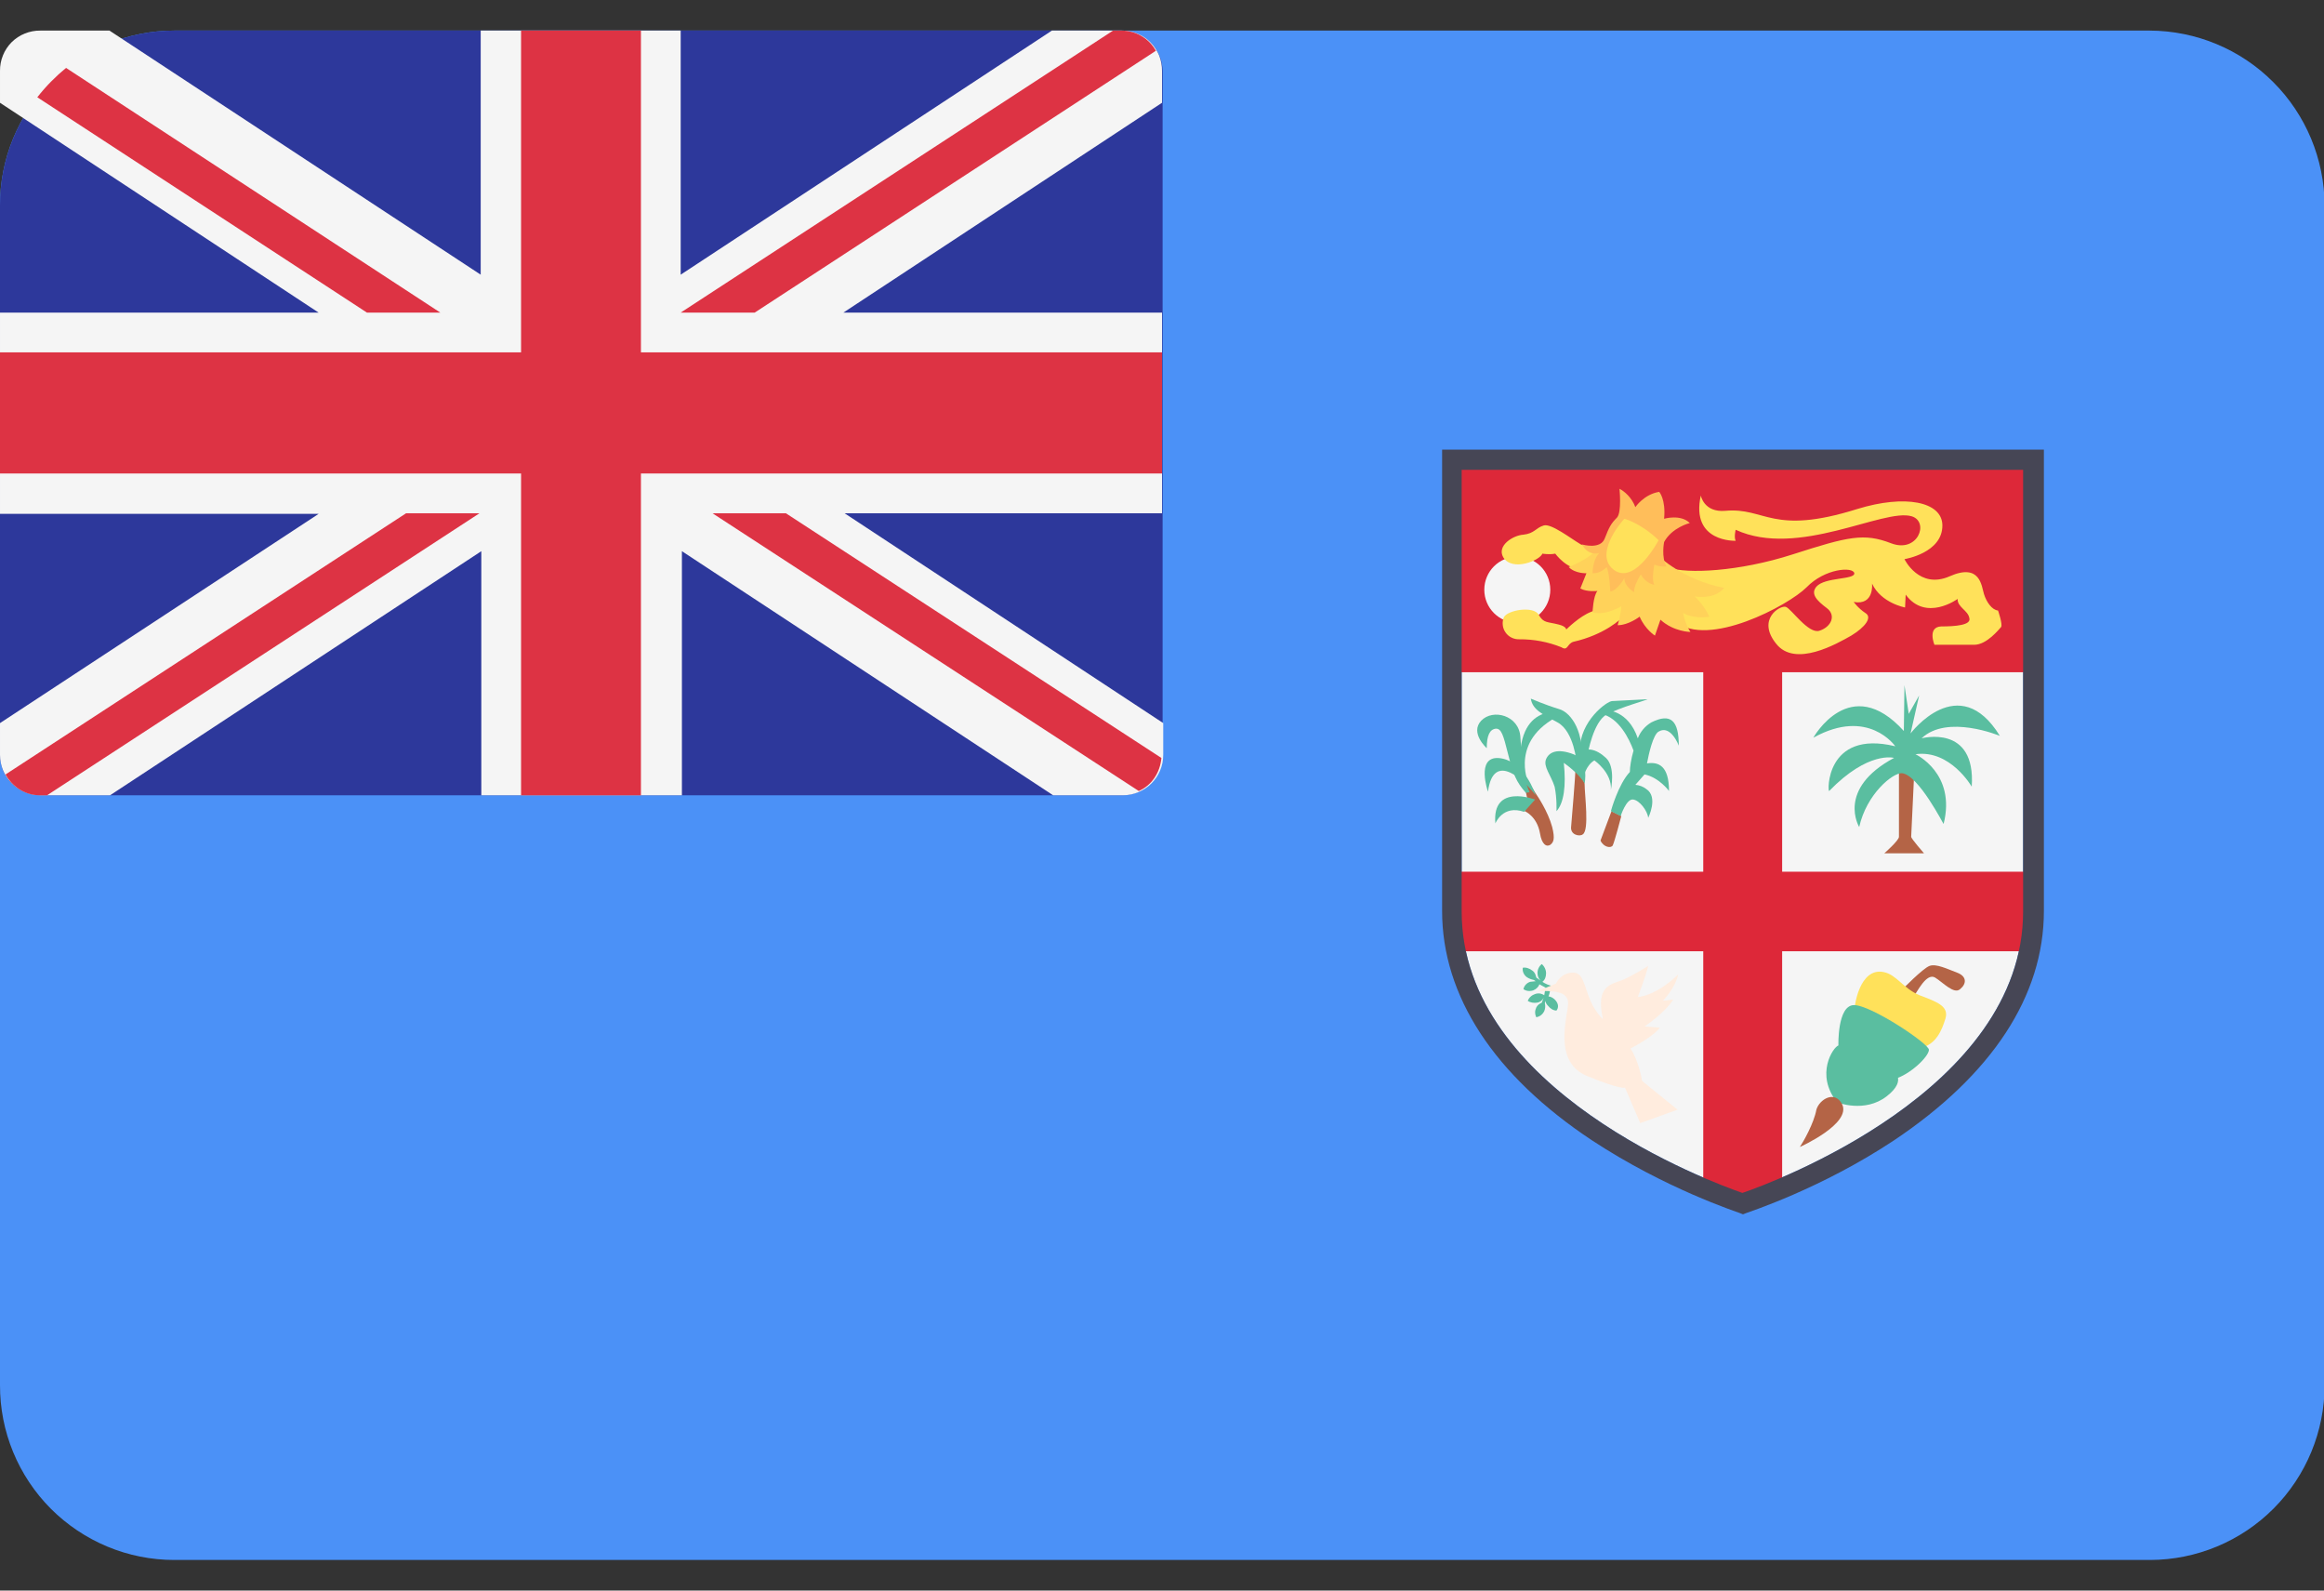 <svg width="38" height="26" viewBox="0 0 38 26" fill="none" xmlns="http://www.w3.org/2000/svg">
<rect x="0" y="0" width="38" height="26" fill="#333333" stroke="none"/>
<g clip-path="url(#clip0_26003_91894)">
<g clip-path="url(#clip1_26003_91894)">
<path d="M35.15 0.5H2.85C2.475 0.5 2.103 0.574 1.757 0.718C1.411 0.862 1.096 1.073 0.831 1.338C0.566 1.604 0.357 1.919 0.214 2.266C0.071 2.613 -0.001 2.985 1.75455e-05 3.36V22.64C-0.001 23.015 0.071 23.387 0.214 23.734C0.357 24.081 0.566 24.396 0.831 24.662C1.096 24.927 1.411 25.138 1.757 25.282C2.103 25.426 2.475 25.5 2.85 25.5H35.16C35.917 25.497 36.642 25.195 37.176 24.659C37.71 24.123 38.01 23.397 38.01 22.64V3.36C38.007 2.602 37.705 1.876 37.169 1.341C36.634 0.805 35.908 0.503 35.15 0.5Z" fill="#4B91F7"/>
<path d="M0.66 13H18.35C18.71 13 19.01 12.71 19.01 12.34V1.16C19.007 0.984 18.936 0.816 18.81 0.693C18.685 0.569 18.516 0.5 18.34 0.5H2.85C2.475 0.5 2.103 0.574 1.757 0.718C1.411 0.862 1.096 1.073 0.831 1.338C0.566 1.604 0.357 1.919 0.214 2.266C0.071 2.613 -0.001 2.985 1.75455e-05 3.36V12.34C1.75455e-05 12.71 0.29 13 0.66 13Z" fill="#2D389B"/>
<path d="M18.34 0.5H17.2L11.13 4.49V0.5H7.86V4.49L1.79 0.5H0.66C0.573 0.499 0.487 0.515 0.406 0.548C0.325 0.58 0.252 0.629 0.19 0.69C0.129 0.752 0.08 0.825 0.048 0.906C0.015 0.987 -0.001 1.073 7.81407e-05 1.16V1.68L5.21 5.11H7.81407e-05V8.4H5.21L7.81407e-05 11.82V12.34C7.81407e-05 12.7 0.29 13 0.66 13H1.8L7.87 9.01V13H11.15V9.01L17.22 13H18.36C18.72 13 19.02 12.71 19.02 12.34V11.82L13.81 8.39H19V5.11H13.79L19 1.68V1.16C19.001 1.073 18.985 0.987 18.953 0.906C18.92 0.825 18.871 0.752 18.81 0.69C18.748 0.629 18.675 0.58 18.594 0.548C18.514 0.515 18.427 0.499 18.34 0.5Z" fill="#F5F5F5"/>
<path d="M19 5.76H10.48V0.5H8.52V5.76H0V7.74H8.52V13H10.48V7.74H19V5.76Z" fill="#DD3344"/>
<path d="M0.61 1.59L6 5.11H7.2L1.08 1.11C0.91 1.25 0.75 1.41 0.61 1.59ZM12.34 5.11L18.9 0.83C18.845 0.73 18.763 0.647 18.665 0.589C18.566 0.531 18.454 0.5 18.34 0.5H18.2L11.13 5.11H12.34ZM6.64 8.39L0.09 12.66C0.2 12.86 0.41 13 0.65 13H0.77L7.84 8.39H6.64ZM18.99 12.39L12.85 8.39H11.65L18.62 12.93C18.83 12.84 18.97 12.63 18.99 12.39Z" fill="#DD3344"/>
<path d="M23.9 7.68V14.9C23.9 17.83 28 19.33 28.49 19.5C28.99 19.33 33.08 17.82 33.08 14.9V7.68H23.9Z" fill="#F5F5F5"/>
<path d="M33.25 10.989V7.52H23.74V10.989H27.85V14.249H23.74V15.55H27.85V19.459L28.5 19.669L29.14 19.459V15.55H33.25V14.249H29.14V10.989H33.25Z" fill="#DD2839"/>
<path d="M24.809 10.18C25.108 10.18 25.349 9.938 25.349 9.64C25.349 9.341 25.108 9.1 24.809 9.1C24.511 9.1 24.27 9.341 24.27 9.64C24.27 9.938 24.511 10.18 24.809 10.18Z" fill="#F5F5F5"/>
<path d="M25.85 8.9C25.68 8.8 25.36 8.55 25.24 8.59C25.11 8.63 25.09 8.72 24.91 8.74C24.74 8.75 24.47 8.92 24.58 9.11C24.73 9.35 25.18 9.16 25.22 9.05C25.22 9.05 25.33 9.07 25.43 9.05C25.43 9.05 25.62 9.31 25.85 9.3C26.08 9.28 26.19 8.99 26.14 8.99C26.042 8.964 25.946 8.934 25.85 8.9ZM26.56 10.05C26.52 10.12 26.22 10.38 25.73 10.49C25.62 10.52 25.64 10.65 25.53 10.58C25.311 10.492 25.076 10.448 24.84 10.45C24.797 10.451 24.753 10.442 24.714 10.422C24.675 10.403 24.642 10.374 24.617 10.338C24.592 10.302 24.576 10.261 24.572 10.217C24.567 10.174 24.573 10.13 24.59 10.09C24.65 9.97 25.08 9.9 25.16 10.05C25.24 10.19 25.3 10.16 25.49 10.21C25.61 10.24 25.61 10.29 25.61 10.29C25.61 10.29 25.83 10.07 26.02 10C26.21 9.93 26.37 9.79 26.4 9.79L26.6 9.84L26.56 10.05ZM27.29 9.28C27.58 9.38 28.42 9.35 29.32 9.06C30.22 8.77 30.48 8.71 30.92 8.88C31.36 9.05 31.55 8.53 31.26 8.44C30.8 8.3 29.4 9.13 28.38 8.66C28.38 8.66 28.35 8.78 28.38 8.84C28.38 8.84 27.64 8.87 27.81 8.1C27.81 8.1 27.86 8.38 28.21 8.35C28.87 8.29 28.97 8.76 30.37 8.32C31.15 8.08 31.75 8.2 31.76 8.58C31.77 9.04 31.14 9.14 31.14 9.14C31.14 9.14 31.38 9.64 31.88 9.42C32.38 9.2 32.4 9.58 32.44 9.71C32.48 9.84 32.57 9.97 32.67 9.98C32.67 9.98 32.75 10.21 32.72 10.25C32.69 10.28 32.49 10.54 32.28 10.54H31.63C31.63 10.54 31.51 10.25 31.74 10.24C31.97 10.24 32.24 10.22 32.2 10.1C32.18 9.98 32 9.92 32.01 9.79C32.01 9.79 31.49 10.17 31.16 9.72L31.15 9.93C31.15 9.93 30.76 9.86 30.61 9.54C30.61 9.54 30.65 9.9 30.31 9.84C30.31 9.84 30.38 9.94 30.5 10.02C30.62 10.09 30.5 10.25 30.27 10.39C30.04 10.52 29.35 10.92 29.04 10.52C28.72 10.12 29.11 9.89 29.2 9.92C29.29 9.95 29.57 10.37 29.75 10.31C29.94 10.25 30.03 10.06 29.87 9.94C29.71 9.82 29.6 9.71 29.7 9.59C29.84 9.43 30.33 9.48 30.32 9.37C30.3 9.26 29.84 9.29 29.54 9.6C29.24 9.9 27.92 10.6 27.4 10.16C26.87 9.71 27.29 9.28 27.29 9.28Z" fill="#FFE15A"/>
<path d="M27.12 9.09C27.12 9.09 27.52 9.48 28.19 9.61C28.19 9.61 28.07 9.8 27.71 9.75C27.71 9.75 27.85 9.87 27.95 10.08C27.95 10.08 27.72 10.13 27.52 10.02C27.52 10.02 27.55 10.19 27.64 10.33C27.64 10.33 27.37 10.33 27.15 10.13L27.06 10.39C27.06 10.39 26.9 10.29 26.81 10.08C26.81 10.08 26.63 10.22 26.45 10.22C26.45 10.22 26.51 10.02 26.51 9.91C26.51 9.91 26.25 10.07 26.04 10.01C26.04 10.01 26.05 9.74 26.12 9.66C26.12 9.66 25.95 9.68 25.84 9.62L25.94 9.37C25.94 9.37 25.76 9.38 25.65 9.27C25.65 9.27 26 9.13 26.08 9L27.12 9.09Z" fill="#FFD25A"/>
<path d="M26.48 7.99C26.56 8.03 26.68 8.13 26.74 8.29C26.74 8.29 26.88 8.08 27.13 8.04C27.13 8.04 27.24 8.16 27.21 8.48C27.21 8.48 27.48 8.4 27.63 8.55C27.63 8.55 27.34 8.62 27.21 8.86C27.21 8.86 27.16 9.11 27.25 9.26C27.25 9.26 27.15 9.27 27.05 9.23C27.05 9.23 27 9.48 27.05 9.56C27.05 9.56 26.91 9.54 26.83 9.39C26.83 9.39 26.71 9.57 26.72 9.68C26.72 9.68 26.56 9.59 26.56 9.45C26.56 9.45 26.45 9.65 26.33 9.67C26.33 9.67 26.32 9.38 26.27 9.27C26.27 9.27 26.17 9.38 26.04 9.37C26.04 9.37 26.04 9.15 26.15 9.04C26.15 9.04 25.97 9.1 25.87 8.9C25.87 8.9 26.17 8.99 26.24 8.8C26.31 8.62 26.34 8.56 26.44 8.46C26.52 8.37 26.48 7.99 26.48 7.99Z" fill="#FFBE5A"/>
<path d="M27.12 8.83C27.12 8.83 26.75 9.54 26.41 9.33C26.04 9.09 26.5 8.54 26.56 8.48C26.56 8.48 26.83 8.55 27.12 8.83Z" fill="#FFE15A"/>
<path d="M25.78 12.47C25.78 12.47 25.74 11.96 25.47 11.81C25.21 11.67 25.06 11.6 25.03 11.42C25.03 11.42 25.26 11.52 25.49 11.59C25.71 11.65 25.91 12.01 25.85 12.43L25.78 12.47Z" fill="#5ABEA0"/>
<path d="M24.91 12.889L24.95 12.949L24.98 13.089L24.93 13.259C24.93 13.259 25.13 13.339 25.18 13.619C25.21 13.809 25.29 13.849 25.35 13.809C25.4 13.769 25.43 13.719 25.38 13.519C25.31 13.259 25.13 12.999 25.13 12.999L24.99 12.779L24.91 12.889Z" fill="#B46446"/>
<path d="M25.11 13.001C24.93 12.761 24.42 12.261 24.33 12.941C24.33 12.941 24.13 12.371 24.5 12.391C24.93 12.421 25.11 13.001 25.11 13.001Z" fill="#5ABEA0"/>
<path d="M24.95 12.96C24.79 12.78 24.74 12.65 24.66 12.331C24.58 12.011 24.55 11.911 24.46 11.911C24.36 11.921 24.31 12.021 24.31 12.23C24.31 12.23 24.03 11.98 24.22 11.78C24.41 11.581 24.84 11.691 24.86 12.05C24.89 12.411 24.88 12.65 25.01 12.95L24.95 12.96Z" fill="#5ABEA0"/>
<path d="M24.991 12.8C24.991 12.8 24.651 12.05 25.601 11.65C25.601 11.65 24.761 11.421 24.861 12.62L24.991 12.8ZM25.101 13.07C25.101 13.07 24.391 12.8 24.451 13.46C24.451 13.46 24.571 13.15 24.921 13.271L25.101 13.07Z" fill="#5ABEA0"/>
<path d="M25.91 12.809C25.91 12.999 25.99 13.569 25.88 13.639C25.83 13.68 25.67 13.649 25.69 13.509C25.7 13.37 25.76 12.71 25.76 12.55C25.76 12.38 25.91 12.809 25.91 12.809Z" fill="#B46446"/>
<path d="M25.45 13.26C25.57 13.13 25.61 12.85 25.57 12.47C25.57 12.47 25.83 12.65 25.91 12.81C25.91 12.81 25.99 12.43 25.73 12.33C25.47 12.23 25.33 12.29 25.28 12.41C25.23 12.53 25.36 12.67 25.42 12.86C25.46 13.05 25.45 13.26 25.45 13.26Z" fill="#5ABEA0"/>
<path d="M25.89 12.71C25.89 12.71 25.93 12.51 26.07 12.43C26.07 12.43 26.36 12.63 26.34 12.91C26.34 12.91 26.42 12.54 26.26 12.39C26.1 12.24 25.92 12.2 25.84 12.33C25.75 12.46 25.89 12.71 25.89 12.71Z" fill="#5ABEA0"/>
<path d="M25.96 12.33C25.96 12.33 26.05 11.8 26.27 11.68C26.5 11.56 26.91 11.45 26.94 11.43L26.36 11.46C26.28 11.46 25.83 11.78 25.83 12.27C25.83 12.75 25.87 12.42 25.89 12.42C25.912 12.388 25.935 12.358 25.96 12.33Z" fill="#5ABEA0"/>
<path d="M26.17 13.74C26.22 13.85 26.34 13.87 26.37 13.82C26.4 13.76 26.51 13.34 26.51 13.34L26.35 13.26L26.17 13.74Z" fill="#B46446"/>
<path d="M27.12 11.959C27.32 11.839 27.45 12.189 27.45 12.189C27.45 11.779 27.32 11.649 27 11.809C26.899 11.869 26.822 11.96 26.78 12.069C26.62 11.599 26.26 11.609 26.26 11.609L26.18 11.669C26.47 11.729 26.64 12.079 26.71 12.269C26.67 12.409 26.65 12.539 26.65 12.619C26.46 12.819 26.34 13.259 26.34 13.259L26.5 13.339C26.5 13.339 26.59 13.059 26.7 13.069C26.81 13.079 26.94 13.259 26.95 13.369C26.95 13.369 27.12 13.029 26.92 12.899C26.868 12.858 26.805 12.834 26.74 12.829L26.89 12.659C27.13 12.709 27.29 12.929 27.29 12.929C27.29 12.519 27.12 12.449 26.93 12.479C26.96 12.319 27.03 12.009 27.12 11.959Z" fill="#5ABEA0"/>
<path d="M31.05 12.529V13.679C31.05 13.739 30.81 13.949 30.81 13.949H31.46C31.46 13.949 31.25 13.709 31.25 13.679L31.3 12.619L31.05 12.529Z" fill="#B46446"/>
<path d="M31.1 12.639C30.95 12.629 30.52 12.979 30.4 13.519C30.4 13.519 30.02 12.899 30.97 12.389C30.97 12.389 30.55 12.269 29.91 12.929C29.88 12.969 29.84 11.919 30.99 12.199C30.99 12.199 30.55 11.559 29.65 12.059C29.65 12.059 30.25 10.979 31.13 11.949L31.14 11.199L31.21 11.669L31.38 11.369L31.24 11.989C31.24 11.989 32.03 10.939 32.7 12.029C32.7 12.029 31.84 11.669 31.42 12.069C31.42 12.069 32.31 11.829 32.24 12.859C32.24 12.859 31.89 12.249 31.32 12.329C31.32 12.329 31.99 12.639 31.78 13.469C31.78 13.479 31.37 12.669 31.1 12.639ZM25.44 16.359C25.41 16.319 25.36 16.289 25.32 16.289C25.34 16.229 25.35 16.199 25.34 16.159L25.38 16.169L25.39 16.119C25.329 16.107 25.271 16.084 25.22 16.049C25.26 16.019 25.28 15.969 25.28 15.909C25.28 15.881 25.273 15.852 25.261 15.827C25.249 15.801 25.232 15.778 25.21 15.759C25.187 15.777 25.169 15.8 25.157 15.826C25.145 15.852 25.139 15.88 25.14 15.909C25.14 15.959 25.16 15.999 25.19 16.029L25.12 15.979C25.11 15.939 25.1 15.899 25.06 15.869C25.01 15.829 24.95 15.809 24.9 15.819C24.89 15.869 24.91 15.929 24.96 15.969C25 15.999 25.04 16.009 25.08 16.019L25.11 16.039L25.02 16.049C24.993 16.058 24.968 16.073 24.949 16.094C24.929 16.115 24.916 16.141 24.91 16.169C24.95 16.199 25.01 16.209 25.07 16.189C25.12 16.169 25.16 16.129 25.17 16.089L25.28 16.149H25.27L25.25 16.269C25.229 16.254 25.204 16.244 25.177 16.24C25.151 16.237 25.125 16.24 25.1 16.249C25.073 16.258 25.048 16.272 25.028 16.291C25.007 16.31 24.991 16.333 24.98 16.359C25.02 16.389 25.08 16.399 25.14 16.389C25.162 16.385 25.182 16.375 25.2 16.361C25.217 16.347 25.231 16.329 25.24 16.309L25.21 16.389C25.17 16.409 25.14 16.429 25.12 16.469C25.108 16.494 25.101 16.521 25.101 16.549C25.101 16.577 25.108 16.604 25.12 16.629C25.17 16.619 25.22 16.589 25.25 16.529C25.268 16.488 25.271 16.442 25.26 16.399L25.27 16.359C25.27 16.389 25.29 16.419 25.31 16.439C25.35 16.489 25.4 16.519 25.45 16.519C25.49 16.469 25.48 16.409 25.44 16.359Z" fill="#5ABEA0"/>
<path d="M25.15 16.199C25.37 16.199 25.65 16.189 25.64 16.409C25.63 16.629 25.39 17.359 25.95 17.589C26.51 17.819 26.57 17.779 26.57 17.779L26.82 18.359L27.43 18.139L26.85 17.669C26.85 17.669 26.8 17.349 26.66 17.139C26.66 17.139 27.02 16.959 27.14 16.799L26.89 16.779C26.89 16.779 27.21 16.569 27.36 16.339L27.19 16.359C27.19 16.359 27.39 16.159 27.44 15.929C27.44 15.929 27.12 16.259 26.78 16.299C26.78 16.299 26.92 15.929 26.95 15.789C26.95 15.789 26.7 15.949 26.53 16.019C26.36 16.089 26.08 16.099 26.21 16.659C26.21 16.659 26.06 16.529 25.97 16.269C25.88 15.999 25.85 15.899 25.72 15.899C25.52 15.899 25.44 16.079 25.44 16.079L25.15 16.199Z" fill="#FFECDE"/>
<path d="M31.28 16.309C31.35 16.209 31.5 15.899 31.64 15.979C31.77 16.059 31.95 16.259 32.05 16.169C32.16 16.079 32.16 15.959 32 15.899C31.84 15.839 31.66 15.749 31.55 15.789C31.44 15.829 31.1 16.179 31.1 16.179L31.28 16.309Z" fill="#B46446"/>
<path d="M30.32 16.58C30.31 16.44 30.41 15.81 30.8 15.89C31.01 15.93 31.12 16.16 31.39 16.27C31.68 16.38 31.87 16.45 31.81 16.65C31.75 16.85 31.65 17.08 31.4 17.13C31.17 17.18 30.32 16.58 30.32 16.58Z" fill="#FFE15A"/>
<path d="M30.06 17.09C29.98 17.11 29.67 17.56 30.04 18.02C30.04 18.02 30.49 18.2 30.85 17.92C31.21 17.64 30.94 17.49 30.94 17.49L30.06 17.09Z" fill="#5ABEA0"/>
<path d="M30.09 17.19C30.05 17.13 30.06 17.09 30.06 17.09C30.06 17.09 30.04 16.44 30.31 16.43C30.58 16.42 31.54 17.06 31.54 17.16C31.54 17.27 31.23 17.57 30.97 17.64C30.71 17.7 30.09 17.19 30.09 17.19Z" fill="#5ABEA0"/>
<path d="M29.43 18.749C29.43 18.749 30.28 18.369 30.12 18.049C30 17.819 29.75 17.969 29.7 18.139C29.66 18.359 29.49 18.659 29.43 18.749Z" fill="#B46446"/>
<path d="M28.5 19.85L28.45 19.83C28.4 19.81 27.23 19.43 26.03 18.64C24.43 17.58 23.58 16.28 23.58 14.89V7.35H33.42V14.89C33.42 16.28 32.57 17.57 30.97 18.64C29.78 19.43 28.6 19.81 28.55 19.83L28.5 19.85ZM23.9 7.68V14.9C23.9 17.83 28 19.33 28.49 19.5C28.99 19.33 33.08 17.82 33.08 14.9V7.68H23.9Z" fill="#464655"/>
</g>
</g>
<defs>
<clipPath id="clip0_26003_91894">
<rect width="38" height="25" fill="white" transform="translate(0 0.5)"/>
</clipPath>
<clipPath id="clip1_26003_91894">
<rect width="38" height="25" fill="white" transform="translate(0 0.5)"/>
</clipPath>
</defs>
</svg>
